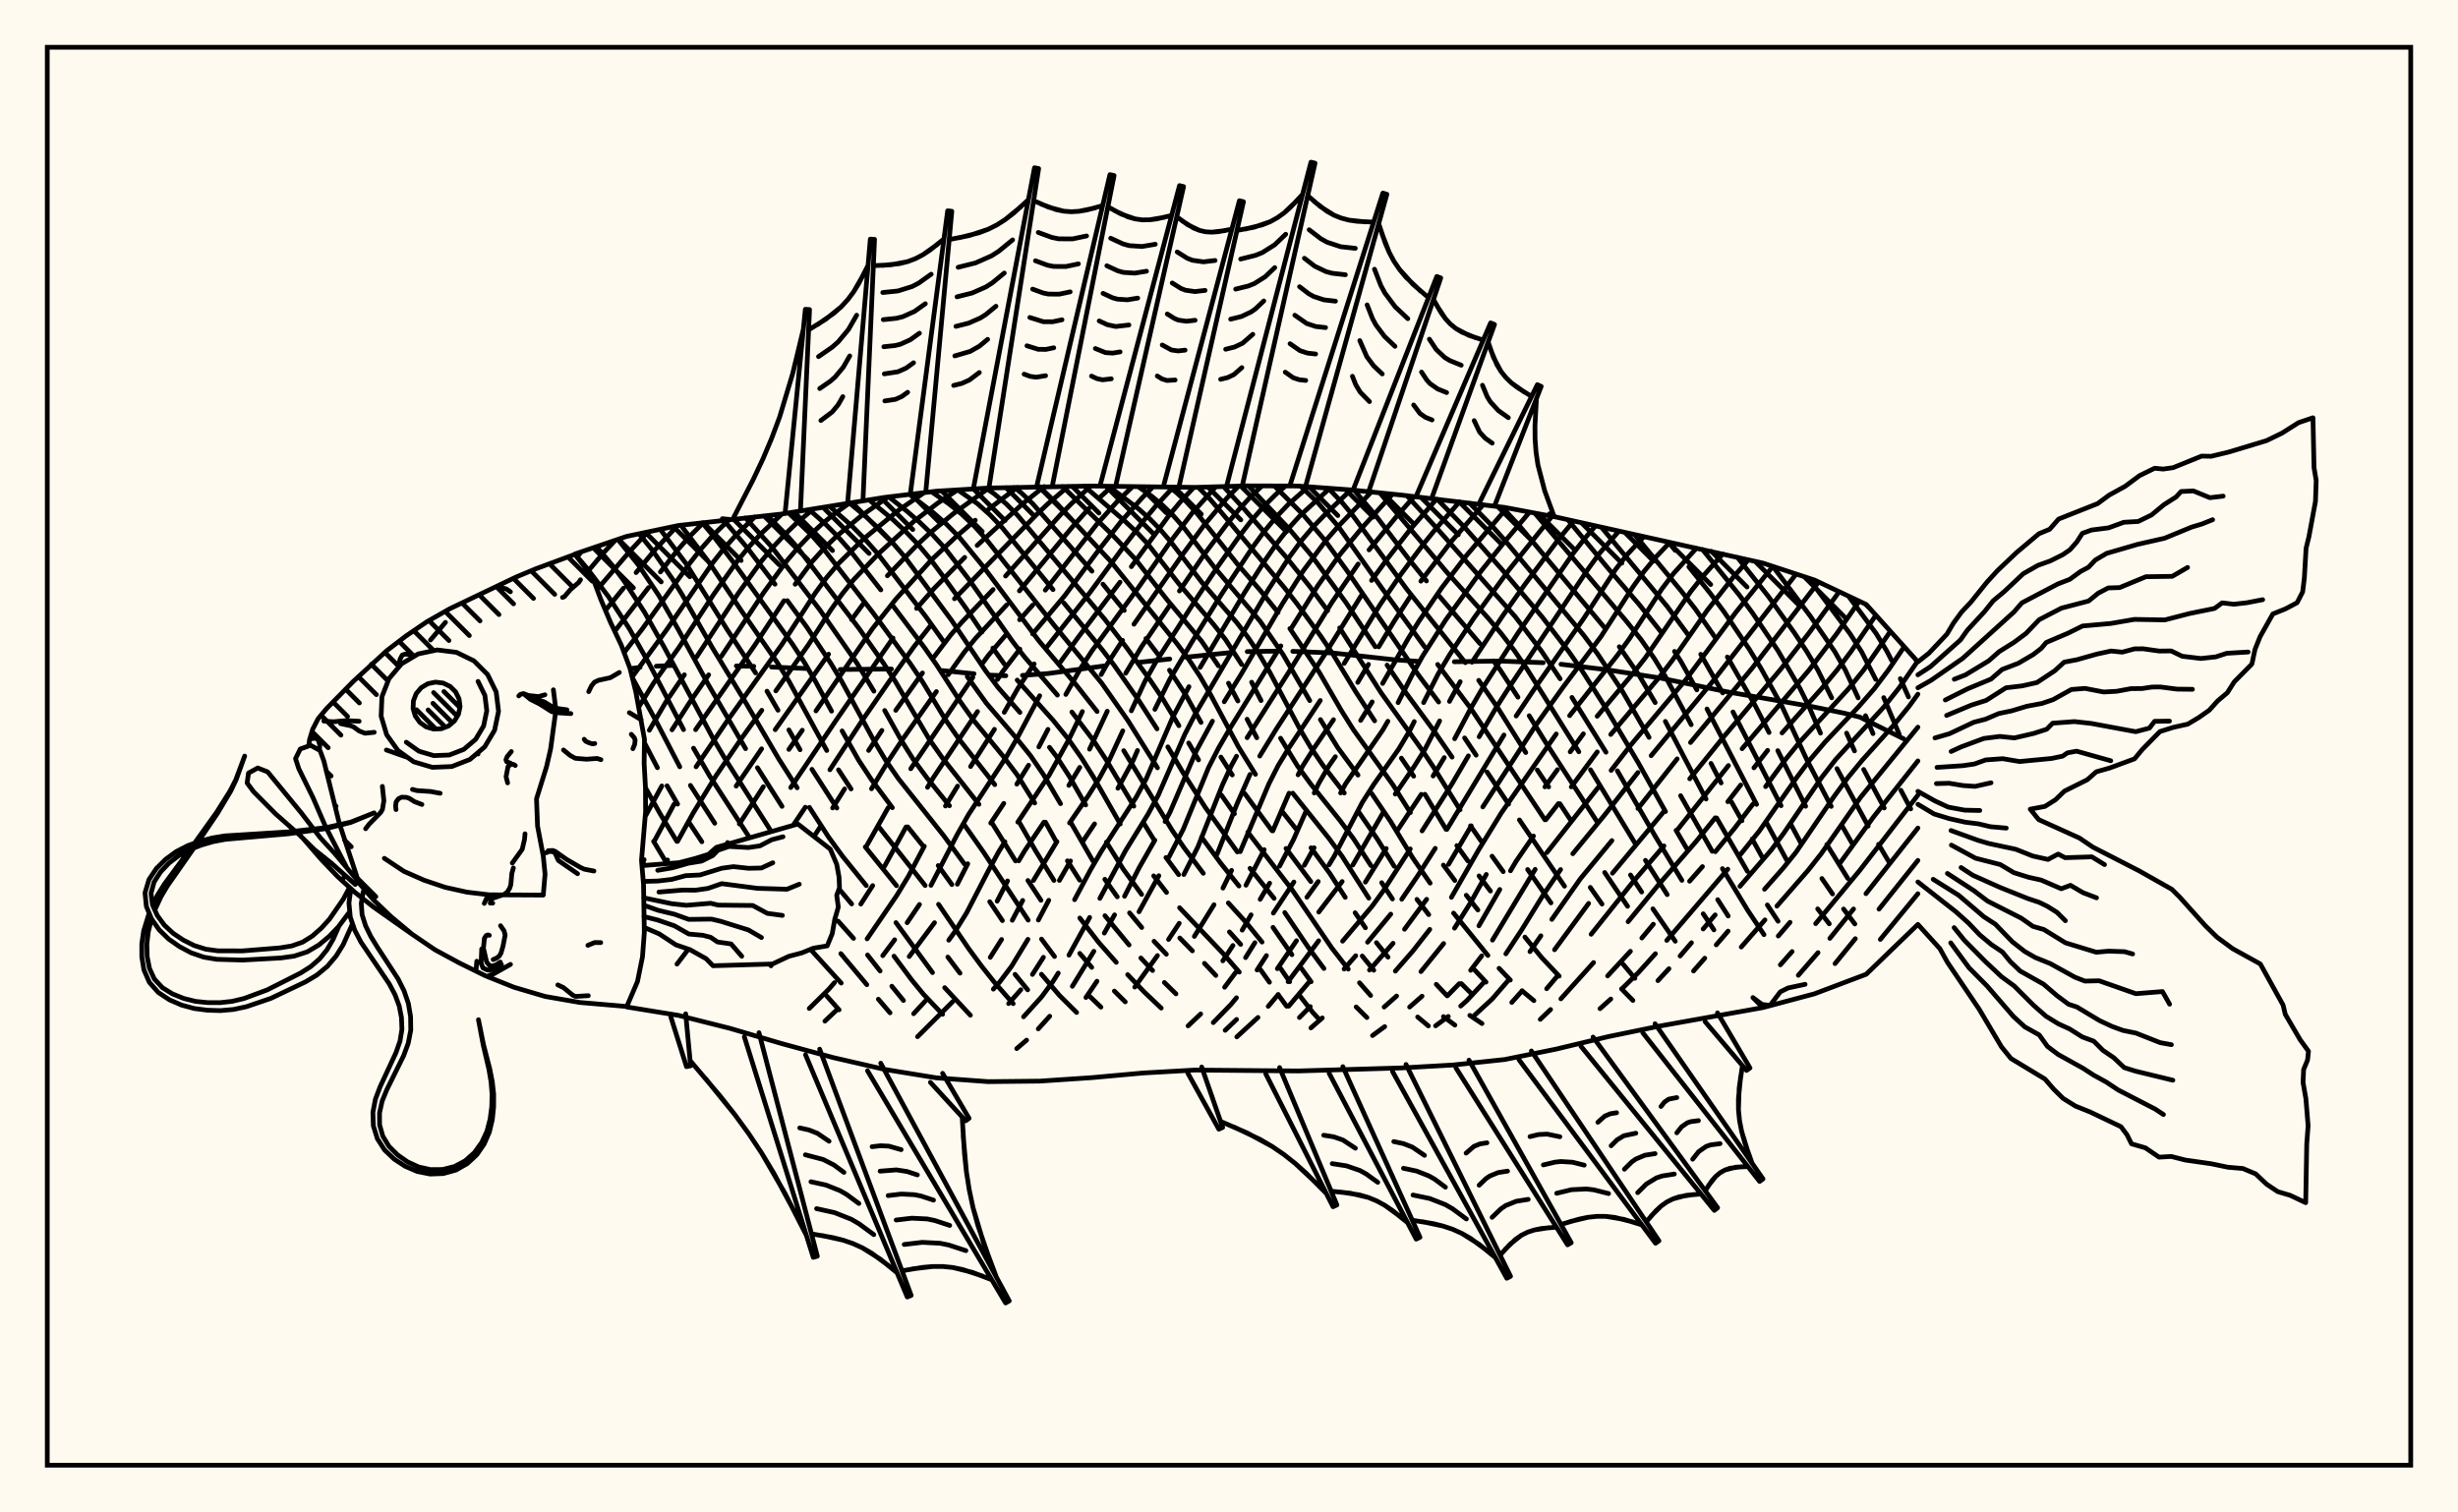 <svg xmlns="http://www.w3.org/2000/svg" width="520" height="320"><rect x="0" y="0" width="520" height="320" fill="floralwhite"/><rect x="10" y="10" width="500" height="300" stroke="black" stroke-width="1" fill="none"/><path stroke="black" stroke-width="1" fill="none" stroke-linecap="round" stroke-linejoin="round" d="
M 121.61 117.22 132.56 113.49 143.48 111.19 165.34 108.76 187.19 105.23 198.12 103.92 209.05 103.26 230.9 102.83 252.75 103.12 263.68 102.8 274.61 102.83 285.54 103.63 296.46 104.74 318.32 107.36 329.24 109.41 372.95 119.14 383.88 122.73 394.81 127.89 405.74 140.04 
M 405.74 195.58 394.81 206.13 383.88 210.26 372.95 213.18 351.1 217.09 340.17 219.34 329.24 221.96 318.32 224.17 307.39 225.33 296.46 225.95 274.61 226.59 252.75 226.4 241.83 227.02 230.9 228.01 219.97 228.74 209.05 228.85 198.12 228.05 187.19 226.27 176.26 223.76 165.34 220.79 154.41 217.57 143.48 214.82 132.6 213.05 
M 402.72 156.31 393.46 151.73 390.17 150.9 383.34 149.5 365.2 146.34 351.17 143.44 339.84 141.69 330.23 140.54 
M 326.47 140.21 317.27 139.86 307.67 140.01 
M 300.32 139.95 295.19 139.61 282.02 138.16 273.49 137.81 
M 270.21 137.76 263.86 137.86 
M 260.71 138.03 250.9 139.04 
M 247.47 139.43 240.62 140.17 
M 233.94 140.85 221.67 142.51 216.31 142.9 
M 212.79 142.97 209.38 142.84 
M 206.06 142.55 199.39 141.88 
M 188.59 141.55 177.74 141.65 
M 170.58 141.44 163.21 141.13 
M 159.47 140.98 155.77 140.9 
M 142.2 140.79 138.84 140.95 
M 135.42 141.19 133.3 141.47 
M 135.72 181.95 136.37 183.04 
M 138.27 178 141.11 182.74 
M 136.55 166.67 139.64 172.15 143.19 178.02 
M 162.77 203.98 163.12 204.35 
M 136.33 157.14 139.08 162.43 
M 141.12 166.26 143.35 170.13 
M 145.82 174.08 148.48 178.1 
M 174.92 210.75 177.51 213.66 
M 133.78 143.4 138.72 152.42 143.81 162.24 
M 146.06 166.17 151.21 174.18 
M 153.92 178.26 154.11 178.55 
M 171.46 200.86 177.96 208 
M 121.61 117.22 124.16 120.2 128.68 126.18 133.15 133.03 137.39 140.53 144.61 154.37 
M 146.72 158.3 150.17 164.24 158.59 177.26 
M 177.88 201.76 183.38 208.34 
M 185.82 211.41 188.29 214.29 
M 126.21 115.65 129.67 119.77 131.95 122.81 136.32 129.48 140.52 136.95 150.92 156.36 153.26 160.33 163.18 175.95 
M 177.32 194.89 180.57 198.54 
M 183.53 202.05 186.19 205.44 
M 188.67 208.66 191.13 211.68 
M 130.71 114.12 135.08 119.57 139.36 125.97 143.54 133.28 149.76 144.69 157.73 158.4 
M 160.24 162.43 165.44 170.61 
M 177.5 188.08 180.17 191.25 
M 189.13 202.3 192.86 207.31 195.38 210.38 199.41 214.6 
M 135.2 112.93 138.09 116.51 142.28 122.53 144.37 125.92 150.71 137.06 157.59 148.36 164.73 160.54 168.64 166.68 
M 171.23 170.82 175.26 177.06 178.29 181.22 183.26 187.37 
M 189.54 195.2 197.28 205.78 
M 199.85 208.96 205.29 214.8 
M 139.67 111.99 145.13 119.24 153.77 133.1 159.85 142.38 
M 162.26 146.24 164.59 150.27 
M 166.89 154.43 169.26 158.63 
M 171.77 162.77 177.04 170.96 
M 183.05 179.19 189.66 187.39 
M 200.52 202.49 203.09 205.9 
M 144.03 111.12 150.05 119.06 156.81 129.17 164.48 140.25 166.91 144.13 174.9 158.79 
M 177.39 162.88 180.04 166.92 
M 186 175.05 195.72 187.35 
M 198.55 191.33 204.96 200.75 207.6 204.34 210.31 207.75 214.34 212.35 
M 148.56 110.59 150.87 113.36 155.08 118.87 167.69 136.35 170.21 140.21 172.55 144.23 175.92 150.46 
M 178.15 154.65 181.67 160.88 184.3 164.87 188.78 170.89 
M 192.03 174.95 195.33 179.05 
M 198.48 183.13 201.37 187.15 
M 214.74 206.15 217.41 209.43 
M 153.11 110.05 158.01 115.81 163.95 123.61 
M 166.57 127.09 170.62 132.59 175.75 140.33 178.13 144.28 184.87 156.68 187.32 160.78 190.06 164.74 199.62 176.78 204.03 182.8 
M 209.38 190.78 212.06 194.78 
M 220.32 206.13 224.16 210.64 227.76 214.21 
M 157.7 109.56 163.26 115.71 173.41 129 181.31 140.34 184.88 146.24 
M 187.16 150.32 190.62 156.55 193.18 160.62 196.08 164.55 200.86 170.48 
M 203.95 174.44 208.14 180.4 217.52 194.68 
M 220.34 198.69 223.09 202.38 
M 230.59 210.86 232.91 213.08 
M 162.3 109.08 166.23 113.02 168.61 115.72 181.7 132.93 186.91 140.32 189.4 144.16 196.58 156.4 199.39 160.39 207.1 170.18 
M 209.86 174.12 214.84 182.15 
M 217.46 186.29 220.22 190.48 
M 228.43 201.72 230.96 204.67 
M 235.75 209.69 238.05 211.97 
M 166.83 108.52 171.59 113.1 174.06 115.91 184.65 129.6 192.57 140.4 195.14 144.21 200.02 152.27 202.79 156.26 210.45 166.01 
M 215.61 173.93 219.1 180.04 222.97 186.28 
M 228.44 194.23 232.41 199.37 236.15 203.61 
M 238.56 206.21 242.12 209.93 245.66 213.29 
M 171.18 107.82 174.59 110.84 177.16 113.43 179.76 116.37 186.34 124.81 
M 188.99 128.28 195.57 137.02 198.15 140.7 203.16 148.47 205.94 152.36 212.2 159.97 215.16 163.9 218.9 169.9 
M 221.17 173.95 223.43 178.04 
M 225.82 182.14 228.41 186.22 
M 233.75 193.74 238.86 199.93 
M 241.35 202.69 243.84 205.34 
M 246.33 207.87 248.78 210.28 
M 175.5 107.12 180.22 111.28 182.9 113.99 185.57 117.01 195.88 130.49 199.67 135.79 
M 204.63 143.16 208.67 148.78 214.97 156.12 218.03 159.91 220.77 163.92 224.36 170.04 
M 226.58 174.11 231.18 182.12 
M 233.73 186.04 236.36 189.75 
M 238.96 193.14 241.54 196.24 
M 244.14 199.15 246.75 201.9 
M 179.71 106.44 183.22 109.35 185.94 111.86 188.65 114.63 191.28 117.67 201.29 131.22 208.47 141.88 211.16 145.47 215.77 150.73 
M 222.02 158.11 223.5 160.06 226.17 164.18 229.68 170.32 
M 234.06 178.17 237.6 183.85 241.52 189.24 
M 249.59 198.46 252.25 201.18 
M 254.81 203.82 257.22 206.38 
M 183.86 105.76 188.87 109.91 191.59 112.45 194.24 115.22 196.82 118.3 199.33 121.67 204.29 128.59 207.75 133.73 
M 210.04 137.12 212.48 140.51 
M 215.19 143.89 222.88 152.5 225.96 156.32 228.83 160.4 231.43 164.57 236.99 174.35 
M 244.07 185.31 246.79 188.82 
M 249.55 192.06 258.82 201.81 262.17 205.68 
M 188.02 105.13 191.76 108.07 194.46 110.41 197.17 113 199.84 115.91 204.95 122.55 214.25 135.76 216.67 138.91 223.7 147.07 
M 226.76 150.65 231.25 156.56 234.01 160.75 239.87 170.57 
M 241.98 174.19 244.19 177.78 
M 246.66 181.43 249.35 185.06 
M 260.09 197.17 262.47 199.81 
M 266.67 205.17 268.56 207.82 
M 270.38 210.41 272.19 212.9 
M 192.41 104.6 197.45 108.47 200.21 110.89 202.91 113.63 208.06 119.94 219.8 135.61 227.7 144.95 232.1 150.54 
M 237.73 158.82 247.95 175.64 250.49 179.36 254.56 184.77 
M 259.86 191.04 263.64 195.2 266.99 199.32 
M 270.94 204.93 272.84 207.71 
M 274.75 210.4 277.73 214.21 278.8 215.36 
M 197.07 104.05 200.65 106.53 203.43 108.76 206.12 111.32 208.71 114.19 223.01 132.29 233.08 144.55 238.66 152.52 244.87 162.45 
M 254.18 177.11 258.24 182.63 262.11 187.46 
M 269.31 196.21 273.31 201.99 
M 275.31 204.88 277.37 207.72 
M 202.61 103.65 206.81 106.58 209.45 108.94 211.98 111.6 222.77 124.75 
M 225.06 127.56 233.18 137.46 235.66 140.7 240.93 148.23 244.77 154.21 
M 247.06 158.02 250.23 163.4 254.95 170.78 261.77 180.25 
M 264.45 183.72 269.54 190.07 
M 271.8 193.08 276.82 200.51 280.08 204.91 
M 286.9 213.04 289.18 215.29 
M 208.57 103.29 210.26 104.43 212.83 106.57 215.26 109.01 233.76 131.08 238.37 137.07 243.41 144.03 245.98 147.84 249.4 153.54 
M 251.47 157.2 253.56 160.78 
M 258.42 168.25 261.15 172.18 
M 263.98 176.07 273.39 188.31 281.74 200.56 285.23 205.05 
M 287.61 207.93 289.96 210.62 
M 214.56 103.11 216.14 104.35 218.46 106.56 231.01 120.85 
M 233.33 123.59 237.84 129.16 
M 242.43 135.1 244.89 138.33 
M 247.41 141.8 251.01 147.3 254.08 152.85 
M 258.29 160.18 260.69 163.96 
M 263.32 167.89 269.12 175.78 
M 272.06 179.52 277.31 186.53 
M 288.19 202.27 290.63 205.28 
M 299.91 215.17 302.18 217.06 
M 219.91 102.96 223.62 106.58 235.04 118.85 248.97 136.15 251.49 139.52 253.87 143.11 255.99 146.78 262.01 158.04 265.6 163.83 
M 271.3 171.76 274.38 175.63 
M 277.35 179.38 281.32 184.79 284.59 189.86 
M 286.68 193.12 288.86 196.3 
M 291.19 199.44 293.64 202.51 
M 305.36 215.09 307.79 216.89 
M 224.76 102.9 235.38 113.22 240.18 118.29 246.81 126.78 254.21 135.67 257.77 140.88 
M 259.89 144.55 261.88 148.31 
M 263.83 152.17 265.88 156.09 
M 273.48 167.81 281.2 177.45 283.94 181.2 289.57 190.02 
M 303.85 208.26 306.15 210.7 
M 310.95 214.83 313.52 216.56 
M 229.39 102.85 238.1 110.37 240.52 112.64 242.85 115.12 249.41 123.54 256.76 132.14 259.24 135.28 262.68 140.59 
M 264.79 144.34 266.78 148.22 
M 270.91 156.19 274.46 162.01 277.26 165.84 283.48 173.6 286.36 177.48 290.03 183.14 
M 292.3 186.75 294.58 190.2 
M 309.14 208.1 311.51 210.45 
M 234.56 102.89 240.83 107.63 243.2 109.73 245.49 112.07 247.69 114.65 254.24 123.18 261.7 131.79 264.14 135.02 266.48 138.57 268.68 142.33 275.01 154.28 277.33 158.2 279.91 161.97 284.39 167.78 
M 287.38 171.71 291.43 177.6 294.95 183.28 
M 299.76 190.29 302.26 193.52 
M 311.99 205.25 314.37 207.79 
M 240.83 102.99 243.64 104.98 245.95 106.9 248.2 109.08 250.37 111.54 256.85 119.96 266.62 131.49 271.44 138.49 277.08 148.23 
M 279.34 152.25 283.03 158.21 287.29 163.99 
M 290.19 167.9 294.19 173.81 298.87 181.51 302.55 186.85 
M 307.51 193.19 314.77 202.15 
M 317.13 204.87 319.52 207.36 
M 321.98 209.62 324.5 211.71 
M 247.39 103.07 248.81 104.15 251.01 106.19 253.15 108.52 261.84 119.42 266.65 124.95 270.38 129.59 
M 272.88 132.99 279.08 142.22 283.74 150.28 286.3 154.36 294.69 166.07 298.37 171.93 
M 305.36 183.03 307.77 186.29 
M 310.2 189.41 312.65 192.53 
M 253.49 103.1 256.02 105.65 258.12 108.1 271.74 124.37 274.27 127.59 279.44 134.64 281.97 138.38 286.8 146.35 290.81 152.51 
M 296.47 160.41 299.07 164.22 
M 301.45 168.05 305.93 175.48 
M 308.2 178.91 310.53 182.15 
M 312.9 185.32 315.31 188.52 
M 322.6 198.26 326.18 202.64 329.85 206.52 
M 258.84 102.94 263.17 107.65 272.05 117.83 277 123.99 280.87 129.2 
M 283.41 132.85 292.17 146.57 300.75 158.55 303.25 162.28 308.88 171.34 
M 311.09 174.72 313.34 177.96 
M 315.65 181.15 318.01 184.42 
M 264.1 102.8 272.67 111.84 277.33 117.38 284.77 127.52 290.95 136.83 
M 293.44 140.72 297.5 146.68 303.33 154.59 307.19 160.19 
M 323.18 183.97 328.11 191.03 
M 343.04 209.22 345.45 211.67 
M 269.61 102.82 275.73 108.95 280.24 114.25 284.97 120.76 299.98 142.69 304.35 148.53 
M 309.84 156.13 312.28 159.78 
M 314.59 163.33 319.15 170.14 
M 321.44 173.48 330.98 187.5 
M 343.39 204.02 345.87 206.99 
M 275.16 102.87 278.83 106.4 283.17 111.45 292.45 124.59 301.39 136.87 
M 304.15 140.58 311.28 150.07 326.83 173.45 
M 336.43 187.75 338.91 191.28 
M 281 103.3 283.94 106.34 286.05 108.88 297.63 124.69 310 140.21 
M 312.83 143.95 316.8 149.67 322.78 159.22 
M 325.22 162.91 327.62 166.49 
M 330 170.05 332.37 173.65 
M 339.48 184.6 344.32 191.75 
M 286.48 103.72 291.04 109.08 297.97 118.2 301.77 122.92 
M 304.47 126.11 313.11 136.19 
M 315.95 139.84 317.34 141.7 321.13 147.51 
M 323.51 151.43 327.1 157.25 337.98 174.03 
M 344.94 185.12 347.3 188.73 
M 349.68 192.29 354.41 199.14 
M 291.9 104.28 306.1 121.08 314.72 130.66 317.63 134.09 320.43 137.73 323.05 141.56 334.01 159.06 
M 336.47 162.86 345.84 178.31 
M 348.1 182.03 352.7 189.28 
M 297.63 104.87 303.97 111.77 320.56 130.48 326.1 137.74 330.05 143.62 
M 332.55 147.56 339.75 159.15 
M 342.16 163.09 350.22 177 355.81 186.26 
M 360.32 193.34 362.59 196.74 
M 304.02 105.6 309.75 111.47 317.84 120.6 326.24 130.52 331.97 137.98 334.7 141.92 339.66 149.72 346.67 161.53 352.34 171.71 
M 354.58 175.68 356.82 179.51 
M 363.39 190.35 365.61 193.81 
M 310.89 106.43 315.61 111.23 318.27 114.21 335.08 134.45 337.99 138.37 343.2 146.21 348.87 156.02 
M 355.54 168.35 362.23 180.12 
M 364.39 183.78 369.75 192.62 373.18 197.75 
M 317.76 107.29 321.34 111.13 339.55 132.92 
M 342.57 136.83 346.67 142.75 350.16 148.65 
M 352.31 152.63 360.92 169.06 
M 363.16 173.06 369.67 184.35 
M 373.89 191.47 376.16 194.91 
M 324.68 108.56 343.99 131.34 347.14 135.27 349.94 139.27 352.4 143.28 357.78 153.33 
M 361.97 161.52 364.11 165.65 
M 366.31 169.7 368.52 173.65 
M 370.68 177.52 372.79 181.33 
M 331.69 109.97 340.35 120.43 346.74 127.85 351.45 133.78 
M 354.25 137.82 355.55 139.86 358.97 145.96 
M 361.12 150 371.61 170.19 
M 373.74 174.14 377.97 181.95 
M 384.54 192.3 386.99 195.46 
M 338.81 111.58 352.73 128.34 357.17 134.36 
M 359.8 138.44 364.44 146.61 
M 366.62 150.63 376.79 170.47 
M 378.91 174.5 381.07 178.52 
M 385.43 185.87 387.68 189.14 
M 390.02 192.33 392.4 195.49 
M 345.88 113.19 355.63 124.99 358.68 128.89 362.88 134.92 
M 365.43 139 371.23 149.12 374.25 154.98 
M 376.1 158.82 381.99 170.59 
M 386.47 178.69 390.92 185.86 
M 353.01 114.77 354.4 116.45 
M 357.29 119.93 361.78 125.5 364.68 129.38 370.08 137.38 372.56 141.44 376.97 149.4 382.23 160.72 387.4 170.62 
M 389.69 174.72 391.96 178.68 
M 360.15 116.24 367.95 125.89 370.77 129.72 376.13 137.65 380.79 145.66 382.7 149.52 385.13 155.11 
M 388.62 162.62 395.22 174.78 
M 397.41 178.64 399.55 182.25 
M 367.54 117.9 374.09 126.17 379.6 133.88 382.2 137.8 384.58 141.78 387.5 147.64 
M 390.66 155.11 392.33 158.88 
M 394.27 162.8 398.62 170.95 
M 375.05 119.83 382.89 130.24 388.14 137.85 390.4 141.81 393.1 147.65 
M 394.66 151.42 396.24 155.22 
M 402.14 167.2 404.22 171.14 
M 382.58 122.3 391.38 134.08 393.81 137.87 396.81 143.74 
M 398.51 147.6 401.8 155.38 
M 391.04 126.11 396.91 134.04 399.18 137.78 400.17 139.71 
M 402.02 143.58 403.75 147.46 
M 405.26 139.52 405.5 140 
M 122.96 116.76 122.06 117.86 
M 130.18 114.3 127.71 116.92 124.41 120.83 
M 137.05 112.54 133.21 116.68 126.32 124.73 
M 143.3 111.23 138.41 116.5 134.57 121.15 
M 131.9 124.44 128.08 129.14 
M 148.83 110.56 145.85 113.53 143.39 116.33 139.72 121 
M 137.2 124.32 130.05 133.56 
M 154.27 109.91 150.75 113.36 148.29 116.15 145.89 119.21 135.88 133.07 132.03 138.07 
M 159.72 109.34 155.73 113.19 153.24 115.96 150.81 119.03 141.05 133.22 133.73 143.23 
M 165.41 108.75 160.85 113.06 158.35 115.8 155.87 118.85 150.99 125.74 143.58 137.07 138.34 144.41 135.14 149.57 
M 172.1 107.67 168.56 110.64 166.1 113.02 163.6 115.7 161.09 118.72 156.18 125.54 147.36 139.01 
M 144.78 142.77 140.91 148.45 137.37 154.5 
M 179.7 106.44 176.46 108.78 173.96 110.8 171.46 113.1 168.95 115.73 166.43 118.69 161.57 125.36 152.59 138.89 
M 149.92 142.78 145.95 148.54 142.17 154.41 
M 187.89 105.14 182.07 109.24 177.02 113.42 174.42 115.93 171.83 118.79 168.22 123.62 
M 165.86 127.1 159.6 136.62 147.16 154.38 
M 140.01 166.29 136.49 172.77 
M 195.5 104.24 190.13 107.93 182.76 113.97 177.46 119.16 174.9 122.16 172.51 125.42 165.39 136.39 153.93 152.4 147.26 162.23 
M 142.62 170.12 138.41 177.98 
M 136.27 181.88 135.77 182.77 
M 202.59 103.65 198.35 106.47 193.33 110.31 185.95 117.06 180.62 122.62 178.11 125.73 175.74 129.09 171.04 136.39 164.13 146.18 
M 161.16 150.28 156.76 156.38 151.39 164.26 146.6 172.1 143.34 178.01 
M 141.22 181.95 140.77 182.77 
M 209.21 103.25 201.67 108.69 196.53 112.94 194.1 115.21 187.73 121.82 
M 182.6 127.79 180.16 131.11 
M 175.29 138.41 164 154.38 
M 161.12 158.43 155.74 166.32 
M 215.25 103.09 209.14 107.74 
M 206.32 110.07 202.26 113.56 197.18 118.34 189.55 126.73 184.55 133.04 172.62 150.41 
M 169.73 154.5 166.89 158.56 
M 161.49 166.45 156.41 174.33 
M 220.9 102.94 216.38 106.56 206.72 115.4 
M 204.09 117.93 197.63 124.48 193.9 128.73 
M 188.92 134.99 176.77 152.55 167.28 166.63 
M 145.64 200.81 143.22 203.98 
M 226.01 102.89 221.71 106.57 219.16 109 201.92 126.68 
M 196.97 132.23 193.31 136.88 188.12 144.17 182.35 152.51 175.57 162.86 
M 170.37 170.79 167.79 174.62 
M 230.78 102.83 226.65 106.57 224.31 108.95 212.73 121.88 
M 210.1 124.73 203.54 131.57 201.12 134.36 197.63 138.94 
M 195.15 142.38 189.5 150.29 
M 186.57 154.54 183.76 158.78 
M 178.68 166.92 176.15 170.94 
M 173.52 174.97 172.2 176.96 
M 235.23 102.9 232.6 105.32 
M 230.35 107.6 226.95 111.39 215.66 125.02 
M 212.96 128 206.32 135.12 203.98 138.01 200.6 142.76 
M 198.1 146.32 190.87 156.54 188.08 160.76 184.37 166.89 
M 239.6 102.97 236.47 105.98 231.95 111.02 221.14 124.86 
M 218.47 128.03 215.7 131.13 
M 212.94 134.16 209.1 138.65 207.98 140.18 
M 205.8 143.32 192.67 162.65 
M 187.89 170.9 183.21 179.19 
M 243.89 103.03 241.67 105.28 237.05 110.49 232.52 116.27 225.23 126.05 218.45 134.13 
M 215.76 137.33 212.07 142.15 211.02 143.77 
M 206.8 150.55 197.47 164.5 196.22 166.58 
M 191.68 174.96 187.12 183.3 
M 184.62 187.37 182.11 191.28 
M 248.21 103.07 244.47 107.11 242.18 109.86 237.7 115.68 230.52 125.44 221.31 137.08 
M 218.78 140.47 215.38 145.58 212.45 150.71 
M 210.38 154.31 205.33 162.18 
M 202.58 166.32 200.01 170.53 
M 195.54 179.04 192.21 185.34 189.74 189.42 183.44 198.64 
M 176.53 207.91 175.29 209.34 171.2 213.37 
M 252.56 103.12 249.54 106.38 247.19 109.21 239.34 119.89 
M 236.95 123.17 228.11 134.81 224.35 140.05 
M 219.95 147.2 215.22 156.12 213 159.96 204.9 172.33 202.47 176.62 196.95 187.32 
M 194.52 191.37 191.91 195.22 
M 189.27 198.83 186.75 202.19 
M 177.06 213.64 174.51 216.05 
M 257.19 102.99 252.15 108.62 247.57 114.66 240.85 124.29 231.03 137.67 228.67 141.3 225.48 146.93 
M 221.7 154.32 219.77 158.03 
M 217.6 161.9 215.11 165.91 
M 212.36 169.98 209.59 174.15 
M 204.73 182.75 202.53 187.08 
M 197.7 195.22 192.35 202.38 
M 262.04 102.85 259.56 105.38 254.7 111.15 250.13 117.4 239.89 132.07 
M 237.49 135.48 234.03 140.81 232.96 142.72 
M 228.98 150.55 226.19 156.33 221.98 163.96 215.32 173.94 
M 212.59 178.09 211.28 180.2 208.94 184.52 204.51 193.1 202.04 197.08 200.71 198.92 
M 266.98 102.81 264.67 105 262.14 107.75 259.67 110.74 254.94 117.04 249.51 125.04 
M 247.34 128.27 241.5 136.83 238.15 142.44 
M 234.25 150.47 230.5 158.51 
M 228.43 162.36 226.12 166.17 
M 220.85 173.95 216.76 180.03 215.51 182.13 
M 213.15 186.38 210.95 190.67 
M 195.75 211.8 193.28 214.48 
M 271.96 102.82 269.88 104.63 267.27 107.24 264.73 110.15 262.28 113.32 257.61 119.9 253.37 126.25 244.48 140.14 242.24 144.11 239.34 150.39 
M 237.53 154.63 234.69 160.78 232.57 164.65 230.2 168.41 226.27 174.12 
M 223.6 178.06 218.62 186.29 
M 216.36 190.51 214.15 194.71 
M 211.89 198.77 209.49 202.55 
M 201.54 211.94 194.11 219.34 
M 276.76 102.99 272.5 106.76 269.89 109.5 267.36 112.56 264.94 115.88 258.32 125.88 252.13 135.86 247.49 143.7 244.32 150.08 
M 240.64 158.78 239.72 160.9 236.5 166.78 
M 231.56 174.31 228.98 178.17 
M 226.47 182.16 224.12 186.28 
M 221.87 190.48 219.67 194.66 
M 217.46 198.74 214 204.44 211.48 207.78 210.15 209.28 
M 281.32 103.32 275.13 108.99 272.54 111.85 270.05 115.04 267.68 118.48 263.3 125.37 253.89 141.21 
M 251.53 145.29 248.12 151.7 242.5 164.75 240.35 168.71 232.98 180.13 230.64 184.15 227.33 190.35 
M 220.74 202.54 218.42 206.17 
M 215.96 209.41 213.38 212.33 
M 285.78 103.65 280.4 108.78 277.82 111.45 275.28 114.43 272.85 117.74 268.32 124.75 252.88 151.04 250.65 155.37 245.01 168.31 242.85 172.29 238.12 179.96 232.68 190.08 
M 230.52 194.11 226.14 202.09 
M 223.88 205.88 222.73 207.71 220.31 210.96 216.54 215.13 
M 290.12 104.09 283.04 111.44 280.58 114.25 275.76 120.7 271.27 127.79 262.68 142.47 258.99 148.47 
M 256.5 152.58 253.07 158.9 247.53 171.81 246.48 173.82 
M 244.31 177.76 240.99 183.59 237.9 189.63 
M 235.79 193.56 233.62 197.42 
M 231.41 201.27 226.86 208.68 
M 222.07 215.01 219.65 217.69 
M 217.18 220.07 215.09 221.86 
M 294.58 104.55 288.1 111.72 283.38 117.43 278.77 123.94 273.16 132.96 
M 270.97 136.65 260.13 154.23 257.78 158.28 255.67 162.41 250.33 175.44 247.26 181.4 
M 245.16 185.28 240.96 192.91 
M 232.07 207.6 229.73 211.05 
M 299.18 105.05 295.53 109.16 289.63 116.34 
M 287.33 119.33 281.79 127.42 272.6 142.29 263.84 156.08 
M 261.59 160 260.51 161.96 258.59 166.13 253.42 179.18 250.45 185.03 
M 303.91 105.59 298.35 112.01 293.56 118.16 290.16 122.81 
M 287.98 126.01 280.32 138.37 270.03 154.21 266.5 159.97 
M 264.44 163.85 261.71 170.05 257.47 180.75 
M 249.47 195.35 247.21 198.77 
M 244.86 202.18 240.06 208.85 
M 308.79 106.16 303.83 111.78 301.27 114.94 296.42 121.43 291.96 127.93 284.37 140.36 
M 279.3 148.21 272.7 158.19 270.41 161.96 268.45 165.81 262.37 180.19 
M 260.55 184.15 258.72 187.9 
M 256.83 191.42 252.67 198.12 
M 313.78 106.79 306.95 114.66 300.59 122.96 
M 298.26 126.35 294.91 131.49 291.67 136.86 
M 289.5 140.57 287.24 144.38 
M 282.11 152.27 278.05 158.19 275.63 162.01 274.61 163.94 
M 272.71 167.82 269.27 175.79 
M 267.45 179.77 263.59 187.29 
M 318.8 107.45 310.13 117.66 304.98 124.41 300.18 131.44 297.92 135.09 292.5 144.6 
M 290.29 148.5 287.85 152.42 
M 282.5 160.1 281.18 161.97 278.95 165.81 278.03 167.78 
M 276.26 171.71 273.67 177.59 270.69 183.27 
M 268.6 186.86 266.59 190.28 
M 264.67 193.56 262.79 196.8 
M 260.83 200.04 258.69 203.29 
M 323.59 108.35 318.64 114.21 313.41 120.73 305.84 131.18 300.99 138.77 298.79 142.71 295.77 148.66 
M 293.61 152.6 292.47 154.55 284.66 165.84 283.61 167.77 
M 278 179.36 275.94 183.07 
M 273.73 186.61 269.38 193.19 
M 265.48 199.45 263.5 202.61 
M 261.38 205.79 259.07 208.88 
M 254.01 214.53 251.34 217.05 
M 328.33 109.24 319.23 120.58 311.78 130.82 306.7 138.48 304.28 142.53 301.17 148.65 
M 299.19 152.67 298.19 154.66 295.89 158.51 290.62 165.98 288.19 169.79 282.24 181.19 281.15 182.99 
M 278.87 186.51 276.48 189.83 
M 267.92 202.18 265.94 205.23 
M 261.58 211.1 260.42 212.51 256.67 216.36 
M 332.9 110.24 329.78 114.02 322.48 123.81 317.73 130.54 311.4 140.12 
M 308.91 144.23 306.64 148.4 
M 304.56 152.53 301.45 158.54 299.08 162.32 295.17 168.01 
M 292.66 171.84 286.18 183.04 
M 283.94 186.51 278.99 192.97 
M 274.28 199.03 270.23 204.95 
M 261.6 215.69 259.19 217.99 
M 337.53 111.29 335.31 113.86 332.78 117.12 321.09 134 313.45 145.9 311.03 150.09 307.74 156.3 
M 305.54 160.29 303.18 164.18 
M 300.68 168.06 295.58 175.76 
M 293.26 179.52 288.85 186.64 
M 278.97 199.04 272.5 207.7 
M 270.42 210.4 268.3 212.92 
M 266.13 215.27 261.65 219.38 
M 342.46 112.41 338.39 117.05 335.98 120.38 319.17 145.57 316.54 149.68 312.92 155.88 
M 310.64 159.92 307.16 165.87 300.85 175.8 
M 298.35 179.61 292.64 188.49 290.31 191.69 284.03 199.13 
M 277 207.71 272.62 212.89 
M 347.71 113.61 344.3 117.26 341.78 120.48 335.06 130.83 324.78 145.49 320.75 151.49 
M 318.17 155.51 306.1 175.48 
M 303.63 179.49 300.01 185.17 296.55 190.25 
M 294.22 193.41 289.31 199.35 
M 286.81 202.21 284.35 205.02 
M 277.19 212.97 274.9 215.28 
M 353.21 114.81 350.47 117.69 347.84 120.85 345.46 124.17 338.69 134.69 330.54 145.58 324.94 153.4 313.69 170.73 
M 311.25 174.73 306.45 182.88 
M 301.81 190.27 297.13 196.61 
M 294.71 199.58 289.72 205.24 
M 279.74 215.37 277.33 217.48 
M 358.89 115.98 354.04 121.35 351.55 124.64 344.73 135.11 342.15 138.67 332.06 151.42 
M 329.23 155.29 317.61 172 312.77 179.88 307.05 189.85 
M 302.47 196.64 298.91 201.2 295.19 205.46 
M 364.48 117.19 360.31 121.86 357.67 125.17 348.12 139.11 345.34 142.65 337.89 151.54 
M 334.97 155.26 332.18 159.07 
M 329.49 162.84 326.83 166.48 
M 314.43 185.01 311.08 191.02 307.71 196.38 
M 305.41 199.63 300.61 205.57 
M 295.46 210.73 292.82 213.07 
M 369.88 118.43 366.57 122.26 361.19 129.11 353.82 139.66 351.15 143.15 340.76 155.4 
M 337.9 159.09 332.41 166.49 
M 329.69 170.02 327.02 173.44 
M 324.41 176.88 320.7 182.28 319.55 184.24 
M 317.29 188.19 312.87 195.88 
M 300.84 210.77 298.21 213.07 
M 292.94 217.21 290.36 219.1 
M 375.05 119.83 367.23 129.55 356.67 143.78 345.06 157.55 340.84 163 
M 338.06 166.65 327.25 180.39 
M 324.77 183.94 315.74 198.91 
M 313.46 202.24 311.12 205.3 
M 308.71 208.12 306.19 210.7 
M 379.98 121.45 362.11 144.45 349.31 159.88 
M 346.51 163.44 339.55 172.33 332.73 180.63 
M 330.15 183.98 326.5 189.3 321.96 196.67 318.57 201.81 
M 313.94 207.82 310.31 211.71 309.02 212.86 
M 306.39 215.06 303.7 217.04 
M 384.74 123.13 370.7 141.34 357.63 157.1 
M 354.81 160.56 346.52 171.07 
M 341 177.85 334.34 185.92 328.3 194.52 
M 325.98 197.99 323.67 201.34 
M 319.11 207.39 315.69 211.35 311.98 214.77 
M 389.09 125.19 382.68 133.96 376.69 141.62 364.5 156.08 357.47 164.78 
M 352.02 171.68 341.13 184.75 
M 336.08 191.14 328.87 200.94 
M 322.03 209.61 319.82 212.09 
M 393.33 127.19 388.58 134.06 382.72 141.76 368.55 158.41 
M 365.66 161.97 354.75 175.71 
M 352.01 178.97 345.26 186.84 336.61 197.67 
M 329.44 206.54 327.2 209.19 
M 396.85 130.16 391.57 137.86 388.61 141.8 385.34 145.72 377 155.07 
M 373.95 158.76 371.05 162.45 
M 368.26 166.09 365.53 169.62 
M 362.86 173.03 358.85 178 350.69 187.4 344.43 195.01 
M 337.13 203.65 330.21 211.33 
M 328.03 213.59 325.85 215.67 
M 399.92 133.58 394.23 141.81 391.05 145.75 380.76 156.97 377.69 160.74 373.52 166.43 
M 370.86 170.11 366.9 175.31 362.89 180.2 
M 360.16 183.35 357.44 186.44 
M 349.77 195.54 347.34 198.46 
M 344.92 201.27 340.1 206.48 
M 402.85 136.83 399.54 141.7 396.52 145.71 393.17 149.55 386.15 156.95 382.93 160.72 380.04 164.59 372.16 175.86 368.22 180.76 
M 365.52 183.9 352.61 198.97 
M 350.21 201.78 346.63 205.75 343.1 209.23 
M 340.77 211.37 338.49 213.41 
M 405.65 139.95 401.75 145.56 398.59 149.52 388.34 160.69 385.34 164.55 377.32 176.34 374.74 179.81 368.09 187.52 
M 362.85 193.57 360.31 196.55 
M 357.84 199.46 355.43 202.27 
M 353.07 204.96 350.74 207.48 
M 405.74 146.87 403.88 149.43 400.67 153.38 393.97 160.83 390.88 164.59 387.97 168.56 379.93 180.35 377.27 183.64 373.29 188.15 
M 365.58 197 363.08 199.91 
M 360.65 202.73 358.27 205.44 
M 405.74 153.85 393.6 168.71 385.28 180.63 382.53 184.12 375.91 191.71 
M 373.38 194.63 368.37 200.37 
M 405.74 160.99 396.34 172.86 389.39 182.43 
M 378.69 195.14 376.2 198.04 
M 405.74 168.23 393.44 184.15 384.11 195.42 
M 379.12 201.33 376.64 204.14 
M 405.74 175.19 394.75 189.08 
M 392.13 192.32 387.11 198.54 
M 384.61 201.56 380.44 206.35 
M 405.74 182.04 397.51 192.35 
M 392.5 198.6 388.21 203.88 
M 405.74 189.09 397.79 198.76 
M 152.81 109.75 154.41 109.9 
M 166.12 108.26 170.37 65.44 171.26 65.5 169.34 108.12 
M 179.34 106.13 184.12 50.59 185.01 50.64 182.56 105.98 
M 192.62 104.21 200.48 44.6 201.36 44.7 195.84 104.2 
M 205.98 103.07 218.85 35.5 219.73 35.66 209.21 103.26 
M 219.39 102.6 234.81 36.95 235.69 37.14 222.6 102.93 
M 232.79 102.5 249.53 39.27 250.39 39.48 236 102.92 
M 246.19 102.69 262.2 42.47 263.06 42.68 249.39 103.09 
M 259.58 102.5 277.34 34.31 278.2 34.52 262.8 102.83 
M 273 102.37 292.55 40.85 293.4 41.1 276.18 102.95 
M 286.39 103.32 303.96 58.5 304.8 58.8 289.54 104.04 
M 299.72 104.69 315.34 68.32 316.17 68.65 302.86 105.47 
M 313.05 106.24 325.23 81.39 326.05 81.75 316.16 107.09 
M 327.79 108.72 329.25 109.42 
M 155.03 109.83 159.37 101.41 161.41 97.08 163.27 92.68 164.94 88.21 167.69 79.06 169.94 69.72 
M 171.06 69.8 174.7 67.54 177.95 64.92 179.35 63.4 180.59 61.74 181.69 59.95 183.64 56.14 
M 184.77 56.21 188.49 56.03 192.02 55.35 193.68 54.72 195.26 53.89 196.78 52.89 199.69 50.56 
M 200.81 50.69 205.05 49.84 209.05 48.51 210.91 47.58 212.67 46.45 214.36 45.16 217.56 42.26 
M 218.67 42.45 221.83 43.83 225.03 44.68 226.66 44.8 228.29 44.7 229.94 44.42 233.27 43.51 
M 234.37 43.75 237.21 45.3 240.13 46.31 241.62 46.52 243.15 46.51 244.7 46.32 247.85 45.59 
M 248.95 45.86 251.28 47.56 253.74 48.74 255.03 49.04 256.37 49.12 257.75 49.02 260.6 48.49 
M 261.69 48.76 265.33 48.07 268.7 46.91 270.24 46.06 271.68 45.03 273.03 43.83 275.56 41.13 
M 276.65 41.39 279.32 43.7 282.19 45.52 283.74 46.14 285.37 46.57 287.07 46.82 290.59 47 
M 291.67 47.32 293.06 51.44 293.9 53.41 294.89 55.26 296.07 57 298.91 60.14 302.21 62.98 
M 303.26 63.37 304.87 66.16 305.79 67.43 306.82 68.55 307.99 69.5 310.72 70.94 313.78 71.96 
M 314.83 72.37 315.97 75.65 317.54 78.58 318.56 79.86 319.74 81.01 321.08 82.03 324.01 83.87 
M 325.04 84.33 324.73 90.02 324.75 92.84 324.95 95.63 325.36 98.39 326.78 103.82 328.74 109.17 
M 172.91 68.7 176.39 66.29 177.95 64.92 179.35 63.4 180.59 61.74 182.69 58.07 
M 173.16 75.45 176.03 73.47 177.31 72.34 179.49 69.72 181.23 66.69 
M 173.41 82.21 175.67 80.65 176.68 79.76 178.4 77.69 179.77 75.3 
M 173.66 88.97 176.05 87.17 177.3 85.66 178.3 83.92 
M 186.64 56.16 190.29 55.78 192.02 55.35 193.68 54.72 195.26 53.89 198.25 51.76 
M 186.75 61.89 189.97 61.56 192.97 60.62 194.37 59.89 197 58.01 
M 186.86 67.63 189.66 67.34 190.98 67.01 193.47 65.89 195.76 64.26 
M 186.97 73.36 189.34 73.11 190.47 72.84 192.57 71.89 194.51 70.5 
M 187.08 79.1 189.95 78.66 191.68 77.89 193.27 76.75 
M 187.19 84.83 189.43 84.49 190.78 83.89 192.02 83 
M 202.94 50.3 207.09 49.26 209.05 48.51 210.91 47.58 212.67 46.45 215.98 43.74 
M 202.7 56.55 206.37 55.63 209.74 54.14 211.3 53.15 214.22 50.76 
M 202.46 62.8 205.64 62 208.57 60.71 209.92 59.85 212.46 57.77 
M 202.23 69.05 204.92 68.37 207.4 67.28 208.55 66.55 210.7 64.79 
M 201.99 75.3 205.24 74.35 207.18 73.25 208.94 71.8 
M 201.75 81.55 203.47 81.12 205.06 80.41 207.18 78.82 
M 220.25 43.18 223.43 44.35 225.03 44.68 226.66 44.8 228.29 44.7 231.61 44.01 
M 219.65 49.18 222.51 50.23 223.96 50.53 226.89 50.55 229.87 49.92 
M 219.05 55.17 221.59 56.11 222.88 56.37 225.49 56.39 228.14 55.83 
M 218.45 61.17 220.68 61.99 221.8 62.22 224.08 62.24 226.4 61.75 
M 217.86 67.17 220.73 68.07 222.68 68.08 224.67 67.66 
M 217.26 73.16 219.65 73.91 221.28 73.92 222.93 73.58 
M 216.66 79.16 217.93 79.63 219.22 79.81 221.2 79.49 
M 235.79 44.56 238.66 45.9 240.13 46.31 241.62 46.52 243.15 46.51 246.27 45.99 
M 234.97 50.4 237.56 51.6 238.88 51.97 241.6 52.15 244.41 51.68 
M 234.16 56.23 236.46 57.3 237.63 57.63 240.05 57.79 242.55 57.38 
M 233.35 62.07 235.36 63 236.39 63.29 238.5 63.43 240.69 63.07 
M 232.54 67.9 234.26 68.7 236.04 69.08 238.83 68.76 
M 231.72 73.74 233.89 74.61 235.4 74.71 236.96 74.45 
M 230.91 79.57 232.06 80.11 233.24 80.36 235.1 80.15 
M 250.11 46.75 252.49 48.24 253.74 48.74 255.03 49.04 256.37 49.12 259.17 48.79 
M 249.05 53.31 251.15 54.63 252.26 55.07 254.59 55.4 257.05 55.11 
M 247.99 59.87 249.82 61.02 250.78 61.4 252.8 61.69 254.94 61.44 
M 246.94 66.43 248.49 67.4 249.3 67.73 251.01 67.97 252.83 67.76 
M 245.88 72.99 247.82 74.05 249.22 74.25 250.71 74.08 
M 244.82 79.55 245.82 80.17 246.88 80.5 248.6 80.4 
M 263.53 48.45 267.06 47.57 268.7 46.91 270.24 46.06 271.68 45.03 274.31 42.51 
M 262.47 54.81 265.59 54.03 267.04 53.45 269.67 51.79 272 49.56 
M 261.41 61.17 264.12 60.5 265.38 59.99 267.66 58.55 269.68 56.62 
M 260.35 67.53 262.64 66.96 264.71 65.98 265.65 65.31 267.36 63.67 
M 259.29 73.89 261.17 73.42 262.87 72.62 265.04 70.73 
M 258.23 80.25 259.7 79.89 261.03 79.26 262.72 77.78 
M 277.97 42.58 280.72 44.7 282.19 45.52 283.74 46.14 285.37 46.57 288.82 46.95 
M 276.96 48.61 279.43 50.51 280.76 51.25 283.62 52.2 286.72 52.54 
M 275.95 54.64 278.15 56.33 280.56 57.48 281.86 57.82 284.62 58.13 
M 274.93 60.66 276.86 62.14 277.89 62.72 280.11 63.45 282.52 63.72 
M 273.92 66.69 276.45 68.45 278.36 69.08 280.43 69.31 
M 272.91 72.72 275.02 74.19 276.61 74.71 278.33 74.9 
M 271.9 78.74 273.58 79.92 274.85 80.34 276.23 80.49 
M 292.34 49.4 293.9 53.41 294.89 55.26 296.07 57 297.41 58.62 300.53 61.58 
M 290.78 56.96 292.12 60.4 292.98 62 295.14 64.89 297.83 67.43 
M 289.22 64.51 290.35 67.39 291.07 68.73 292.88 71.15 295.12 73.28 
M 287.67 72.06 289.15 75.46 290.61 77.41 292.42 79.12 
M 286.11 79.61 286.8 81.37 287.75 82.96 289.72 84.97 
M 304.05 64.79 305.79 67.43 306.82 68.55 307.99 69.5 309.3 70.29 312.23 71.48 
M 302.39 71.76 303.83 73.93 305.64 75.64 306.72 76.29 309.13 77.27 
M 300.73 78.72 301.86 80.43 302.53 81.16 304.14 82.29 306.04 83.06 
M 299.06 85.68 300.38 87.46 301.56 88.29 302.95 88.85 
M 315.37 74.03 316.68 77.17 317.54 78.58 318.56 79.86 319.74 81.01 322.52 82.98 
M 313.62 81.51 314.62 83.92 315.28 85 316.97 86.86 319.1 88.37 
M 311.87 88.99 313.02 91.42 314.2 92.71 315.68 93.76 
M 135.8 183.15 143.67 182.52 147.09 181.63 149.89 180.76 151.56 179.28 168.79 174.34 175.65 179.66 177.01 182.86 177.5 185.54 177.6 187.82 177.01 189.41 177.35 191.92 176.6 194.49 176.06 197.55 175 200.12 172.06 200.62 169.62 201.61 166.89 202.33 163.42 203.96 150.85 204.33 149.37 202.83 146 200.94 142.98 199.9 139.47 197.59 136.28 196.22 
M 139.14 184.14 142.24 183.61 145.59 182.65 148.42 182.19 150.78 181.02 151.88 179.9 154.22 179.09 158.33 179.32 160.75 178.97 163.28 177.66 165.65 177.04 
M 136.09 186.49 139.22 186.4 142.11 186.06 145.06 185.27 148.09 185.12 152.69 183.7 155.16 183.36 158.36 183.71 161.08 183.65 163.49 182.54 
M 139.4 188.74 144.39 188.32 147.15 188.34 149.76 187.97 152.68 186.96 160.24 187.95 166.49 188.14 169.09 187.08 
M 136.15 189.95 142.08 191.2 145.2 191.54 150.33 191.11 151.94 191.5 159.25 191.58 162.31 193.24 165.52 193.68 
M 136.38 191.58 139.2 192.59 142.69 193.43 145.71 194.52 150.52 194.46 152.45 194.92 158.32 196.75 161.09 198.36 
M 136.21 193.92 139.17 194.67 142.66 195.87 145.73 197.62 148.68 197.88 150.34 198.31 151.79 199.3 154.66 199.71 156.92 202.32 
M 199.41 227.09 205.01 236.61 204.3 237.14 196.83 229 
M 186.32 224.95 213.51 275.24 212.74 275.68 183.52 226.54 
M 173.4 221.98 192.76 274.08 191.93 274.41 170.41 223.16 
M 160.56 218.49 172.91 265.78 172.05 266.03 157.47 219.37 
M 145.06 214.5 146.1 225.5 145.23 225.68 141.91 215.14 
M 203.55 236.33 204.04 244.1 204.45 247.94 205.05 251.75 205.85 255.52 208.06 262.92 210.79 270.21 
M 209.82 270.77 205.71 269.2 201.55 268.17 199.44 267.96 197.31 267.96 195.16 268.15 190.82 268.87 
M 189.77 269.28 186.23 266.41 182.46 264.02 180.45 263.11 178.35 262.39 176.17 261.84 171.67 261.05 
M 170.59 261.36 166.08 252.51 161.13 243.96 158.39 239.85 155.48 235.86 152.42 231.98 146 224.4 
M 203.76 240.22 204.45 247.94 205.05 251.75 205.85 255.52 206.87 259.24 209.39 266.58 
M 207.77 269.95 203.64 268.6 201.55 268.17 199.44 267.96 197.31 267.96 192.99 268.47 
M 204.34 264.61 200.69 263.41 198.85 263.04 195.1 262.85 191.29 263.3 
M 200.92 259.27 197.75 258.23 196.15 257.9 192.9 257.74 189.59 258.13 
M 197.49 253.92 194.81 253.04 193.45 252.77 190.69 252.63 187.89 252.96 
M 194.07 248.58 191.87 247.86 189.63 247.52 186.19 247.79 
M 190.64 243.24 188.05 242.5 186.29 242.41 184.49 242.62 
M 188.02 267.81 184.38 265.13 182.46 264.02 180.45 263.11 178.35 262.39 173.94 261.41 
M 184.86 261.22 181.73 258.92 180.08 257.96 176.54 256.56 172.75 255.72 
M 181.7 254.63 179.08 252.7 177.7 251.91 174.74 250.73 171.56 250.03 
M 178.54 248.05 176.43 246.49 174.15 245.32 170.38 244.33 
M 175.39 241.46 172.94 239.79 171.13 239.07 169.19 238.64 
M 168.37 256.92 163.68 248.19 161.13 243.96 158.39 239.85 155.48 235.86 149.24 228.17 
M 363.34 214.3 370.22 225.96 369.49 226.48 360.72 216.16 
M 350.13 216.6 372.97 249.43 372.25 249.96 347.54 218.51 
M 337.02 219.42 363.37 255.54 362.67 256.09 334.47 221.38 
M 323.97 222.36 350.96 262.53 350.23 263.04 321.35 224.22 
M 310.77 224.3 332.4 262.93 331.63 263.38 308.01 225.94 
M 297.45 225.22 319.56 270.04 318.77 270.45 294.6 226.71 
M 284.08 225.68 300.4 261.78 299.6 262.17 281.19 227.09 
M 270.7 225.87 282.83 254.94 282.01 255.32 267.78 227.21 
M 254.22 225.75 258.66 238.54 257.85 238.91 251.29 227.06 
M 368.62 225.45 367.93 230.16 367.78 234.82 368.01 237.12 368.46 239.4 369.08 241.66 370.68 246.15 
M 369.78 246.82 367.21 246.95 364.9 247.56 363.89 248.13 362.99 248.88 362.18 249.79 360.74 251.93 
M 359.85 252.62 356.75 252.9 353.9 253.67 352.61 254.32 351.42 255.17 350.32 256.18 348.26 258.51 
M 347.34 259.16 343.55 257.99 339.75 257.36 337.85 257.35 335.95 257.55 334.04 257.94 330.24 259.06 
M 329.27 259.64 326.11 259.92 324.61 260.23 323.19 260.69 321.86 261.35 319.49 263.21 317.35 265.56 
M 316.35 266.08 312.92 263.27 309.26 260.96 307.3 260.08 305.26 259.4 303.15 258.88 298.77 258.17 
M 297.76 258.67 294.6 256.13 292.96 255.02 291.25 254.09 289.46 253.35 285.64 252.45 281.61 252.03 
M 280.59 252.51 276.27 248.17 274 246.15 271.64 244.28 269.15 242.58 263.84 239.7 258.22 237.26 
M 368.24 227.81 367.77 232.5 367.78 234.82 368.01 237.12 368.46 239.4 369.85 243.91 
M 368.47 246.85 366 247.17 364.9 247.56 363.89 248.13 362.99 248.88 361.44 250.83 
M 363.89 241.97 361.85 242.24 360.94 242.56 359.37 243.65 358.09 245.26 
M 359.31 237.1 357.7 237.31 356.98 237.55 355.74 238.41 354.74 239.68 
M 354.73 232.22 353.03 232.55 352.12 233.18 351.39 234.11 
M 358.28 252.73 355.28 253.2 353.9 253.67 352.61 254.32 351.42 255.17 349.27 257.31 
M 354.21 248.4 351.63 248.81 350.44 249.21 348.31 250.5 346.46 252.34 
M 350.14 244.08 347.98 244.42 346.06 245.23 345.2 245.84 343.65 247.38 
M 346.07 239.76 343.53 240.3 342.09 241.17 340.84 242.42 
M 342 235.43 340.68 235.64 339.5 236.14 338.03 237.45 
M 345.45 258.54 341.65 257.58 339.75 257.36 337.85 257.35 335.95 257.55 332.14 258.46 
M 340.3 252.53 337.17 251.74 335.6 251.56 332.46 251.71 329.32 252.47 
M 335.15 246.52 332.68 245.9 330.21 245.75 328.98 245.88 326.5 246.47 
M 330 240.51 327.3 239.95 325.49 240.04 323.68 240.48 
M 327.67 259.75 324.61 260.23 323.19 260.69 321.86 261.35 320.63 262.2 318.4 264.35 
M 323.3 253.76 320.77 254.16 318.51 255.08 317.5 255.78 315.66 257.56 
M 318.93 247.78 316.94 248.09 315.16 248.82 314.36 249.37 312.91 250.77 
M 314.57 241.79 313.11 242.02 311.81 242.55 310.16 243.98 
M 314.65 264.64 311.12 262.03 309.26 260.96 307.3 260.08 305.26 259.4 300.97 258.49 
M 310.22 257.91 307.31 255.76 305.77 254.87 302.47 253.58 298.93 252.84 
M 305.79 251.18 303.5 249.48 302.28 248.79 299.69 247.77 296.9 247.18 
M 301.36 244.45 298.79 242.7 296.9 241.96 294.86 241.53 
M 296.19 257.36 292.96 255.02 291.25 254.09 289.46 253.35 287.58 252.81 283.64 252.21 
M 291.47 250.15 288.99 248.36 287.68 247.64 284.86 246.67 281.84 246.2 
M 286.74 242.94 284.1 241.2 282.15 240.52 280.04 240.19 
M 278.45 250.31 274 246.15 271.64 244.28 269.15 242.58 266.55 241.06 261.05 238.45 
M 405.74 140.04 408.08 138.19 411.88 134.17 413.27 131.82 415.01 129.45 416.88 127.48 420.32 123.2 422.53 120.78 426.58 116.93 431.35 112.92 433.62 111.98 435.51 109.82 443.77 106.55 446.19 104.76 449.57 102.9 452.65 100.62 455.82 99.07 457.63 99.24 459.72 98.95 465.77 96.5 467.78 96.54 471.51 95.64 479.49 93.23 482.75 91.65 486.27 89.42 489.32 88.39 489.54 98.93 490 101.66 489.85 106.06 488.47 113.52 487.86 116 487.5 122.23 487.14 125.22 485.96 127.52 483.51 128.82 480.83 129.9 478.13 134.71 477.06 137.38 476.4 140.49 472.66 144.27 471.2 146.57 469.15 148.3 467.37 150.27 465.17 151.81 462.83 153.21 459.78 153.89 456.95 154.78 453.26 158.52 451.57 160.55 446.29 162.5 443.48 163.29 441.58 164.97 436.73 167.39 434.86 169.2 432.61 170.62 429.51 171.2 431.29 173.41 439.9 177.3 442.76 179.23 452.58 184.27 459.47 188.16 461.12 189.8 466.52 195.83 469 198.27 472.33 200.72 478.18 203.95 483 212.66 483.46 214.6 486.61 219.99 488.37 222.42 488.17 224.28 487.34 226.29 487.22 229.02 487.82 232.46 488.29 238.18 488 242.05 487.78 254.46 484.5 252.91 481.86 252.12 479.51 250.55 477.2 248.37 474.49 247.23 471.33 246.96 467.77 246.22 462.31 245.44 459.33 244.68 456.76 244.83 453.87 242.86 450.93 242.01 449.97 240.08 448.69 238.38 442.18 235.27 439.07 234.02 436.45 232.39 434.44 230.41 432.63 228.31 425.42 223.95 423.41 221.47 418.72 213.55 412 203.62 410.38 200.7 405.74 195.58 
M 405.74 142.78 408.4 141.05 414.74 135.4 416.19 133.35 419.81 129.43 421.67 127.11 423.98 125.19 428.02 121.39 431.17 119.6 433.74 118.68 436.39 117.36 437.92 116.31 439.36 114.66 440.53 112.84 442.47 112.14 446.08 111.68 449.31 110.5 452.35 110.33 455.17 108.95 457.77 106.8 460.35 105.15 461.42 103.99 464.02 103.87 467.5 105.3 470.32 104.97 
M 405.74 145.52 408.51 143.95 415.23 139.29 426.06 129.48 427.74 127.55 435.35 123.55 437.88 122.57 440.13 120.92 441.82 120.03 443.27 118.49 445.67 117.08 452.23 115.17 457.92 113.88 463.66 111.52 465.82 110.87 468.09 109.96 
M 413.43 143.72 415.79 142.8 420.72 139.82 422.94 137.86 426.07 135.91 428.6 134.03 431.39 131.12 436.1 128.67 441.86 127.16 443.89 125.5 446.02 124.39 448.42 124.32 453.98 122.02 459.55 121.94 462.79 120.06 
M 411.54 148.1 416.23 145.75 421.21 143.68 423.55 141.65 426.97 140.34 430.17 138.47 431.84 137.17 432.89 135.93 437.54 133.95 440.57 132.45 446.56 131.91 451.54 131.05 457.98 131.16 463.24 129.8 468.5 128.73 470.11 127.55 472.58 127.84 475.31 127.53 478.68 126.88 
M 411.81 151.37 417.06 149.18 420.18 148.19 424.38 145.52 427.79 145.12 430.93 144.41 434.69 141.92 436.69 140.09 439.34 139.59 443.64 138.38 446.6 137.74 448.97 137.98 451.58 137.28 453.4 137.27 456.81 137.75 459.31 137.72 461.67 138.85 465.61 139.32 468.75 138.98 471.08 138.22 475.6 137.95 
M 409.35 156.13 412.41 155.24 417.56 152.81 420.04 152.17 422.85 150.97 425.57 150.4 428.78 149.43 431.98 148.83 434.34 148.03 438.21 145.88 441.08 145.65 445.04 146.41 447.8 146.26 450.82 145.7 453.15 145.68 455.27 145.36 457.07 145.35 460.52 145.8 463.82 145.84 
M 412.77 159 414.88 158.03 419.68 156.24 423.08 155.81 426.15 156.13 430.22 155.18 432.99 154.29 434.25 153.01 438.86 152.67 442.39 153.06 451.83 154.81 454.72 154.05 455.82 152.61 458.96 152.57 
M 409.78 162.36 415.25 162 417.7 161.64 420.08 160.78 423.69 160.52 427.26 161.12 434.03 160.47 436.37 159.98 437.36 159.29 439.31 158.93 446.54 160.96 
M 409.65 165.79 412.37 165.72 415.25 166.2 417.84 166.38 421.21 165.62 
M 405.74 167.43 409.39 169.48 412.14 170.76 415.64 171.41 418.83 171.48 
M 405.74 170.17 409.15 172.21 412.33 173.19 415.77 173.96 418.56 174.31 421.07 174.91 424.43 175.21 
M 412.74 175.72 418.45 177.79 420.72 178.46 426.46 179.69 430.02 181.11 433.26 181.84 435.41 180.7 436.88 181.47 442.55 181.29 445.22 182.93 
M 412.82 178.8 417.94 181.58 423.17 182.92 426.03 184.63 429.15 185.61 431.81 186.2 436.07 188.04 438.02 187.31 440.67 188.87 443.53 189.96 
M 414.87 183.55 417.35 185.18 423.13 187.76 428.96 190.1 431.41 190.92 433.12 191.75 435.18 193.04 436.94 194.8 
M 411.98 184.8 417.61 188.46 420.45 190.63 427.6 194.26 430.08 196 432.38 196.66 436.96 199.48 443.48 201.47 446.05 201.24 449.44 201.35 451.17 201.84 
M 408.97 186.04 414.37 189.42 419.68 193.95 422.14 195.55 425.71 199.25 428.34 201.31 430.59 202.6 433.76 203.88 438.95 206.75 441.08 207.58 444.07 207.51 451.85 210.24 457.48 209.79 458.99 212.46 
M 405.74 186.6 413.82 192.94 416.47 195.32 418.84 197.81 421.26 199.83 423.62 201.42 425.3 203.47 427.38 205.45 432.33 208.23 435.18 210.67 437.61 212.47 439.38 213.06 444.16 215.93 446.77 217.15 449.11 218.01 451.88 218.58 456.99 220.6 459.37 221.03 
M 413.4 196.26 415.55 198.92 419.95 203.38 423.43 206.65 426.08 208.58 430.2 212.69 432.84 215.01 435.49 216.64 437.83 217.7 440.53 219.4 442.95 220.29 444.89 222.23 447.18 223.79 449.39 225.88 451.77 226.63 459.68 228.55 
M 412.68 199.48 416.55 204.75 420.38 208.62 425.92 215.03 428.35 217.26 431.41 218.97 433.14 221.39 435.39 223.09 440.71 226.04 442.96 227.5 445.54 228.91 448.14 230.63 455.95 234.66 457.69 235.81 
M 381.88 208.26 378.27 209.03 376.63 209.85 374.46 212.72 372.77 212.51 370.83 211.06 372.95 213.18 
M 65.31 157.83 65.48 156.52 66.15 154.29 67.3 152.06 69.09 149.92 74.72 144.19 81.82 137.67 85.9 134.55 90.33 131.54 95.07 128.84 109.2 122.08 113.4 120.33 121.61 117.29 125.27 121.91 127.1 126.81 129.16 131.68 131.45 136.53 133.29 141.43 134.51 146.4 136.34 156.41 136.27 161.53 136.55 166.6 136.58 171.71 135.71 182.03 136.14 187.09 136.31 197.29 135.92 202.44 134.86 207.67 132.6 212.95 122.67 212.1 115.34 210.83 108.74 208.88 102.68 206.45 97.14 203.72 92.04 200.96 87.2 197.67 82.81 194.01 79.06 190.44 75.77 186.63 
M 117.07 145.94 117.6 150.23 116.49 158.43 115.63 162.19 113.5 169.01 113.72 174.8 114.93 181.13 115.31 184.96 114.93 189.38 103.49 189.32 98.79 188.76 94.19 187.74 89.72 186.23 85.45 184.35 81.31 181.6 
M 73.37 183.6 68.83 174.81 66.21 168.75 63.21 162.64 62.52 160.51 63.52 158.47 65.71 157.69 67.7 158.8 68.51 160.99 71.75 174.08 75.86 186.59 
M 75.16 187.13 70.13 182.64 66.52 179.76 63.41 176.7 58.31 172.2 53.66 167.52 52.28 165.67 52.57 163.57 54.52 162.48 56.62 163.31 63.74 171.99 67.73 177.21 70.85 180.62 75.77 186.45 
M 84.19 158.79 81.8 155.45 80.63 151.52 80.8 147.41 82.29 143.59 84.95 140.45 88.48 138.35 92.5 137.51 96.57 138.02 100.26 139.82 103.16 142.72 104.97 146.41 105.47 150.49 104.63 154.51 102.53 158.03 99.4 160.69 95.57 162.18 91.47 162.35 87.53 161.18 84.19 158.79 
M 101.13 144.17 102.58 147.12 102.98 150.38 102.31 153.6 100.63 156.42 98.12 158.55 95.06 159.74 91.78 159.87 88.63 158.94 85.95 157.03 
M 88.81 152.83 87.86 151.49 87.39 149.92 87.46 148.28 88.05 146.75 89.12 145.49 90.53 144.65 92.13 144.32 93.76 144.52 95.24 145.24 96.4 146.4 97.12 147.88 97.33 149.51 96.99 151.12 96.15 152.53 94.9 153.59 93.36 154.19 91.72 154.25 90.15 153.79 88.81 152.83 
M 88.13 150.17 92.19 154.23 
M 90.57 150.2 94.22 153.85 
M 91.59 148.8 95.69 152.91 
M 91.73 146.53 96.74 151.54 
M 93.91 146.31 97.29 149.69 
M 75.63 185.83 79.51 189.71 
M 72.86 177.71 74.31 179.16 
M 70.81 170.3 71.1 170.59 
M 69.01 163.14 70.05 164.18 
M 66 154.77 69.43 158.2 
M 67.92 151.33 72.13 155.54 
M 70.45 148.51 73.53 151.59 
M 73.11 145.8 76.03 148.73 
M 75.81 143.15 79.63 146.97 
M 78.56 140.54 82.1 144.08 
M 81.41 138.03 84.44 141.06 
M 84.42 135.68 87.61 138.87 
M 87.54 133.44 91.44 137.34 
M 90.75 131.29 94.98 135.52 
M 94.17 129.35 99.29 134.47 
M 97.75 127.58 101.55 131.37 
M 101.38 125.84 105.56 130.03 
M 104.98 124.09 108.65 127.76 
M 108.61 122.36 112.86 126.61 
M 112.37 120.76 117.35 125.75 
M 116.23 119.26 121.11 124.15 
M 120.17 117.84 125.29 122.96 
M 115.28 147 113.94 147.38 111.79 147.15 110.73 146.74 110.08 146.92 109.75 147.24 
M 108.61 183.64 108.28 184.79 108.07 187.17 107.82 187.93 107.32 188.74 106.67 189.23 103.6 190.28 
M 131.02 142.28 129.11 143.39 126.61 143.93 125.76 144.34 125.13 145.11 124.54 146.34 
M 119.95 150.18 117.81 149.88 116.84 149.54 115.12 148.5 112.1 147.53 110.93 146.83 110.52 146.8 
M 111.07 176.41 110.96 177.62 110.47 179.7 108.38 182.6 
M 119.21 158.68 120.61 159.83 121.72 160.44 124.07 160.63 126.31 160.47 127.13 160.73 
M 107.98 125.21 107.12 124.61 105.05 124.06 
M 86.28 160.28 81.74 158.68 
M 133.55 155.36 134.18 156.08 134.37 156.6 134.27 157.49 133.89 158.41 
M 102.45 191.14 103.11 189.68 103.42 189.57 
M 104.24 191.08 103.7 191.07 
M 124.46 210.66 121.74 210.82 121.18 210.56 119.21 208.96 118.01 208.38 
M 122.81 122.66 122.42 123.24 120.71 124.71 119.38 126.25 119 126.4 
M 105.89 195.86 106.63 196.93 106.87 197.83 106.42 200.15 106 201.63 105.65 202.24 105.1 202.69 104.33 203.02 
M 108 204.04 104.25 206.15 103.01 206.58 
M 100.69 205.47 100.87 203.37 
M 87.25 167.02 88.2 167.27 91.08 167.46 93.12 167.84 
M 123.59 156.41 123.9 156.83 124.69 157.19 125.37 157.39 125.83 157.31 
M 133.14 150.78 135.65 152.29 
M 120.77 150.98 117.7 150.79 116.68 150.55 114.15 148.94 112.22 147.97 110.88 146.87 
M 75.98 152.6 73.14 152.47 70.5 152.71 68.5 152.56 
M 105.85 203.55 104.78 204.22 103.9 204.4 103.59 204.32 102.95 203.55 102.33 200.86 
M 122.19 184.86 118.13 182.06 117.41 180.47 117.07 180.25 116.3 180.11 115.54 180.42 
M 124.37 200.01 125.8 199.42 127.09 199.43 
M 125.65 184.29 123.61 183.9 122.76 183.51 119.9 181.85 117.47 180.14 116.94 179.94 115.97 179.99 
M 91.07 135.41 94.24 131.68 
M 83.78 171.29 83.68 170.58 83.8 169.67 84.3 168.99 84.99 168.66 85.97 168.7 86.55 168.89 87.71 169.62 89.26 170.21 
M 84.43 140.45 84.64 139.46 85.1 138.59 85.69 138.4 86.44 138.45 
M 101.13 159.53 100.96 159.36 
M 79.17 154.94 77.22 155.14 75.99 154.66 74.8 153.8 74.18 153.55 72.05 153.1 
M 106.09 204.08 104.85 204.85 103.64 205.26 103.11 205.24 102.19 204.8 101.78 203.83 101.91 200.77 
M 107.39 165.64 107.06 164.34 107.47 162.2 108.08 161.69 108.6 161.72 109.01 161.96 
M 108.17 159.01 107.29 160.08 107.03 160.75 107.18 161.16 108.02 161.48 
M 67.57 158.72 67.66 157.63 67.32 156.52 66.75 156.19 65.54 156.32 
M 77.35 175.34 78.09 174.37 80.51 171.92 80.9 171.29 81.21 169.42 80.89 166.38 
M 102.49 202.25 102.26 200.73 102.48 198.51 102.84 197.95 103.22 197.8 103.52 197.9 
M 66.32 155.1 65.83 155.35 
M 76.84 188.65 76.43 191.14 76.6 193.52 77.33 195.84 78.44 198.12 79.79 200.33 84.22 207.12 85.47 209.62 86.39 212.3 86.86 215.09 86.9 217.94 86.36 220.74 85.39 223.36 81.82 230.59 80.84 232.98 80.29 235.46 80.3 237.97 80.98 240.38 82.29 242.54 84.1 244.34 86.22 245.82 88.56 246.9 91.07 247.46 93.65 247.44 96.15 246.81 98.43 245.59 100.37 243.86 101.9 241.74 103.01 239.36 103.68 236.81 104.03 234.18 104.1 231.52 103.88 228.86 103.43 226.23 102.21 221.02 101.22 215.75 102.28 221 103.62 226.19 104.14 228.83 104.44 231.51 104.43 234.2 104.15 236.89 103.52 239.54 102.43 242.04 100.87 244.31 98.86 246.19 96.45 247.56 93.77 248.3 90.99 248.4 88.25 247.85 85.7 246.75 83.38 245.23 81.35 243.3 79.82 240.9 78.98 238.18 78.89 235.33 79.42 232.56 80.4 229.97 83.78 222.7 84.62 220.28 85.03 217.8 84.93 215.29 84.45 212.82 83.56 210.45 82.36 208.18 76.34 199.3 75.04 196.79 74.1 194.02 73.82 191.06 74.19 188.26 
M 73.99 192.88 71.61 196.06 69.67 198.09 67.49 199.91 65 201.39 62.24 202.29 59.45 202.68 51.34 203.13 45.86 202.97 43.1 202.51 40.44 201.59 37.97 200.28 35.68 198.68 33.67 196.72 32.05 194.4 30.96 191.77 30.68 188.88 31.51 186.11 33.08 183.76 35.05 181.8 37.28 180.18 39.72 178.92 42.29 177.98 44.92 177.29 47.59 176.85 60.98 176.01 68.96 175.11 74.18 173.95 79.15 171.98 74.2 174.01 68.99 175.31 61.02 176.41 47.69 177.58 45.09 178.07 42.56 178.81 40.11 179.77 37.82 181.03 35.75 182.61 33.97 184.48 32.6 186.61 31.95 188.99 32.25 191.43 33.28 193.71 34.78 195.75 36.65 197.48 38.79 198.9 41.08 200.05 43.51 200.82 46.04 201.17 51.28 201.19 59.2 200.55 61.72 200.14 64.03 199.33 66.11 198.02 68 196.35 69.71 194.46 72.64 190.22 73.86 187.9 
M 74.58 195.44 72.6 199.87 71.11 202.27 69.25 204.46 67.05 206.29 64.65 207.73 57.28 211.24 52.1 213 49.38 213.58 46.61 213.82 43.84 213.73 41.1 213.38 38.41 212.65 35.85 211.54 33.49 209.98 31.59 207.83 30.45 205.21 30 202.45 30 199.68 30.39 196.96 31.55 193.19 
M 32.27 191.46 33.34 189.36 34.77 187.07 40.16 179.75 
M 41.16 178.39 45.81 171.89 48.66 167.37 49.88 164.98 51.76 159.97 49.94 165.01 48.78 167.43 46.03 172.04 41.92 178.12 
M 41.02 179.41 35.39 187.47 34.04 189.75 32.75 192.54 
M 32.06 194.41 31.37 197.15 31.07 199.75 31.13 202.34 31.61 204.86 32.65 207.13 34.35 208.96 36.5 210.29 38.88 211.25 41.38 211.87 43.95 212.13 46.54 212.14 49.1 211.86 51.62 211.26 56.53 209.44 63.59 205.87 65.75 204.5 67.63 202.86 69.2 200.92 70.47 198.73 71.72 195.91 
M 64.12 177.4 67.94 181.81 71.41 185.44 75.08 188.79 78.98 191.88 87.2 197.67 
M 72.29 186.24 73.05 185.26 
M 125.8 123.33 126.16 123.69 
M 125.51 115.89 134 124.38 
M 130.84 114.08 139.88 123.12 
M 136.55 112.65 145.94 122.03 
M 142.46 111.41 149.84 118.79 
M 148.76 110.56 156.79 118.59 
M 155.16 109.82 164.84 119.5 
M 161.63 109.15 170.95 118.46 
M 167.97 108.34 176.12 116.49 
M 174.12 107.34 183.87 117.1 
M 180.27 106.35 188 114.08 
M 186.42 105.35 193.1 112.04 
M 192.77 104.56 199.08 110.87 
M 199.21 103.86 207.79 112.44 
M 205.94 103.45 212.63 110.14 
M 212.8 103.15 218.71 109.07 
M 219.75 102.96 226.59 109.8 
M 226.81 102.88 232.49 108.56 
M 233.96 102.88 244.25 113.17 
M 241.22 103 246.71 108.48 
M 248.44 103.08 254.14 108.78 
M 255.55 103.04 262.5 109.99 
M 262.49 102.84 272.16 112.5 
M 269.62 102.82 275.11 108.31 
M 276.95 103 283.02 109.08 
M 284.65 103.56 290.51 109.42 
M 292.58 104.34 299.08 110.85 
M 300.59 105.21 308.52 113.15 
M 308.67 106.15 317.68 115.16 
M 316.85 107.18 323.95 114.28 
M 325.53 108.72 333.01 116.19 
M 334.58 110.62 343.11 119.15 
M 343.82 112.72 349.83 118.73 
M 353.02 114.77 361.91 123.67 
M 362.02 116.63 369.59 124.2 
M 371.3 118.76 380.49 127.96 
M 381.69 122.01 390.65 130.97 
M 394.63 127.81 395.62 128.79 
"/></svg>